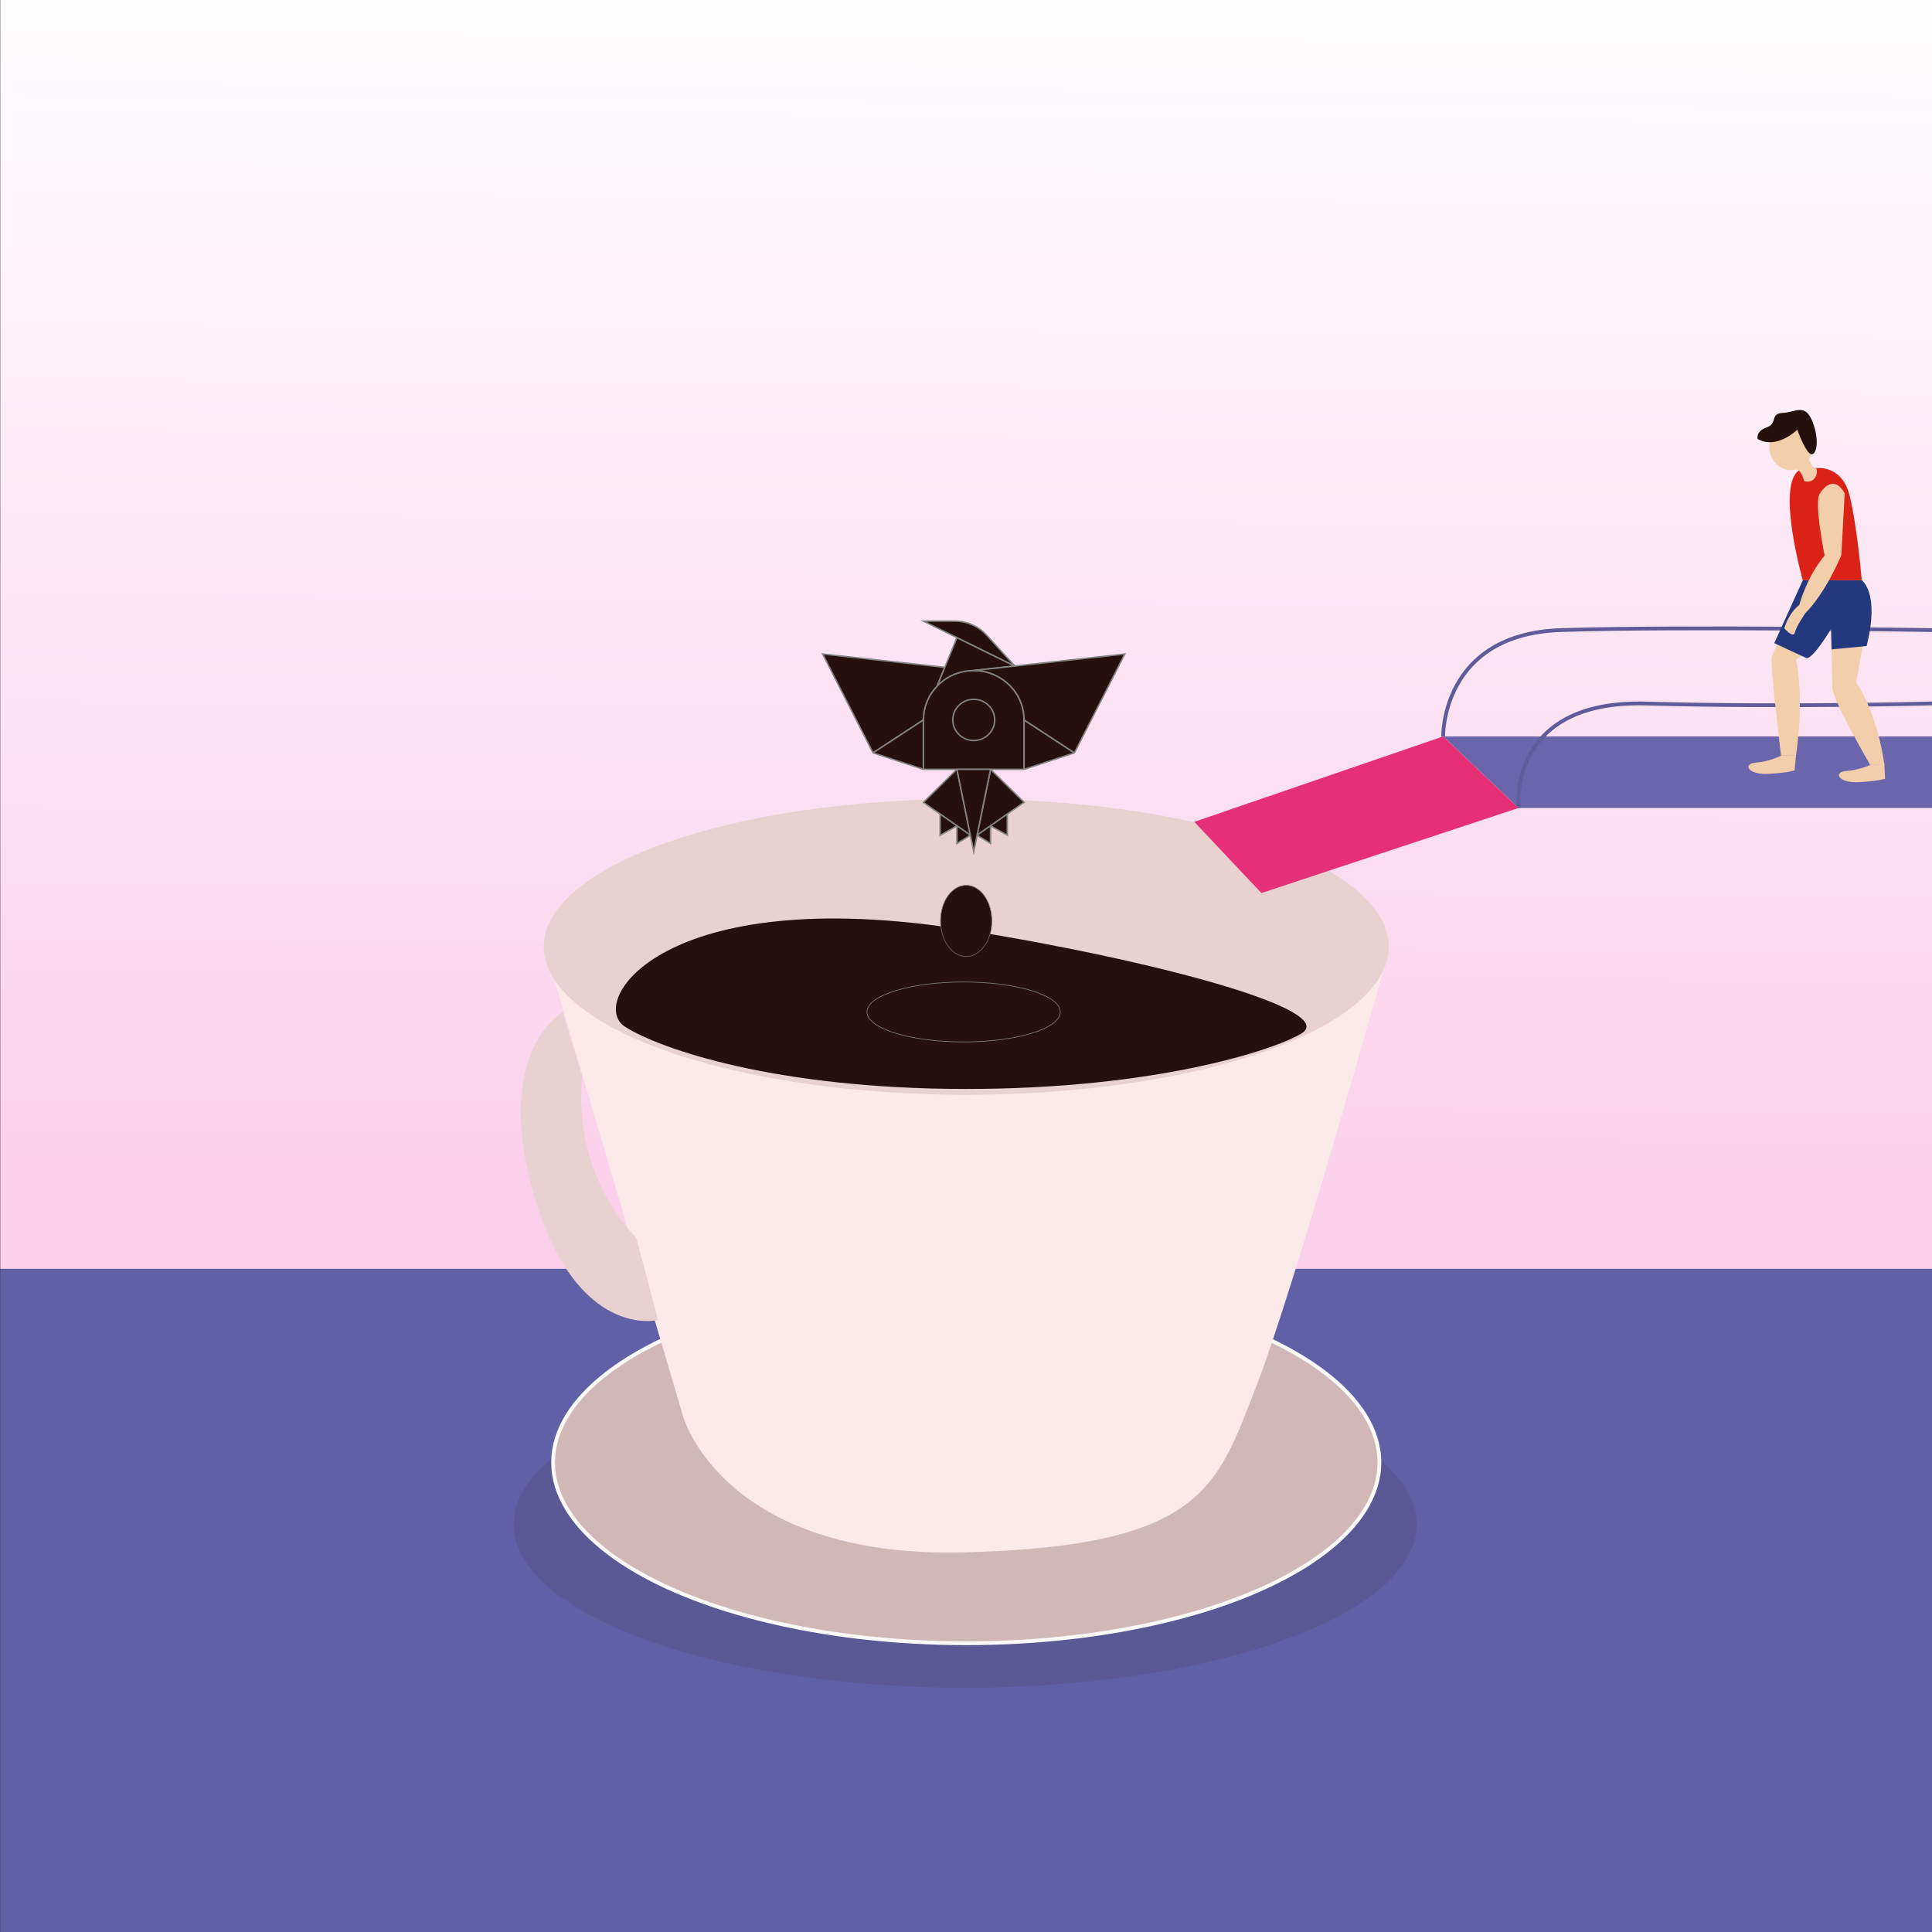 <?xml version="1.0" encoding="utf-8"?>
<!-- Generator: Adobe Illustrator 24.1.1, SVG Export Plug-In . SVG Version: 6.00 Build 0)  -->
<svg version="1.1" id="Layer_1" xmlns="http://www.w3.org/2000/svg" xmlns:xlink="http://www.w3.org/1999/xlink" x="0px" y="0px"
	 viewBox="0 0 3061.42 3061.42" style="enable-background:new 0 0 3061.42 3061.42;" xml:space="preserve">
<rect x="0" y="0" width="3061.42" height="3061.42" fill="#333333" stroke="none"/>
<style type="text/css">
	.st0{fill:url(#SVGID_1_);}
	.st1{fill:#6060A6;}
	.st2{opacity:0.71;fill:#58558E;}
	.st3{fill:#D1B8B7;stroke:#F9F9F9;stroke-width:6;stroke-miterlimit:10;}
	.st4{fill:#FCEAEA;}
	.st5{fill:#6B66AB;}
	.st6{fill:none;stroke:#5E5C99;stroke-width:6;stroke-miterlimit:10;}
	.st7{fill:#F2CEAA;}
	.st8{fill:#DA2217;}
	.st9{fill:#26100D;}
	.st10{fill:#E9D1D1;}
	.st11{fill:none;stroke:#818281;stroke-miterlimit:10;}
	.st12{fill:#26100D;stroke:#6F6C6C;stroke-miterlimit:10;}
	.st13{fill:#818281;}
	.st14{fill:#E53076;}
	.st15{fill:#243880;}
</style>
<linearGradient id="SVGID_1_" gradientUnits="userSpaceOnUse" x1="1539.197" y1="-88.892" x2="1522.787" y2="2132.371">
	<stop  offset="0" style="stop-color:#FFFFFF"/>
	<stop  offset="0.896" style="stop-color:#FBD0EB"/>
</linearGradient>
<rect x="0.4" class="st0" width="3061.42" height="2010.64"/>
<rect x="0.4" y="2010.64" class="st1" width="3061.42" height="1050.78"/>
<ellipse class="st2" cx="1529.41" cy="2415.44" rx="715.48" ry="258.89"/>
<ellipse class="st3" cx="1531.11" cy="2317.4" rx="654.67" ry="286.47"/>
<path class="st4" d="M861.67,1495.76l221.04,749.64c0,0,63.26,223.66,443.71,214.47c380.46-9.19,401.9-104.17,463.18-260.43
	s207.56-680.39,207.56-680.39L861.67,1495.76z"/>
<polygon class="st5" points="3061.82,1280.29 2406.28,1280.29 2286.79,1166.93 3061.82,1166.93 "/>
<path class="st6" d="M2286.79,1166.93c0,0-3.06-162.38,186.89-168.51c189.96-6.13,588.14,0,588.14,0"/>
<path class="st6" d="M2406.28,1280.29c0,0-18.38-171.57,202.21-165.45c220.6,6.13,453.33-0.16,453.33-0.16"/>
<ellipse class="st7" cx="2837.89" cy="708.59" rx="34.09" ry="36.38"/>
<path class="st8" d="M2876.57,741.83c0,0,42.13-6.89,54.38,43.66c12.26,50.55,19.15,134.04,19.15,134.04s-68.17,17.62-93.45,0
	c0,0-42.19-149.37-6.16-173.87L2876.57,741.83z"/>
<path class="st7" d="M2950.11,919.53c0,0,13.79,16.09,9.19,54.38c-4.6,38.3-18.38,107.4-18.38,107.4s32.17,41.96,45.19,130.81h-22.6
	c0,0-60.13-103.4-60.13-123.32s-2.3-106.21-2.3-106.21s-2.16,20.84-32.46,46.27c-6.29,5.28-13.79,10.75-22.73,16.28
	c0,0,13.75,58.05,0,152.35h-23.7c0,0-18.38-152.35-14.55-157.71c1.3-1.81,7.32-16.15,14.73-34.34
	c14.5-35.59,34.29-85.92,34.29-85.92H2950.11z"/>
<path class="st9" d="M2847.98,680.81c0,0-32.17,32.17-62.81,14.81c0,0-3.57-12.26,14.3-18.38c17.87-6.13,4.6-21.96,25.53-22.98
	c20.94-1.02,35.23-15.83,46.98,13.79c11.74,29.62,6.43,52.85-1.64,51.7C2862.28,718.59,2850.49,688.5,2847.98,680.81z"/>
<ellipse class="st10" cx="1531.11" cy="1500.37" rx="669.45" ry="234.39"/>
<path class="st9" d="M2062.11,1637.74c-41.87,25.5-228.95,87.81-530.99,87.81s-485.19-63.27-540.65-98.56
	c-60.68-38.6,58.54-230.27,538.03-153.67C1826.75,1520.96,2123.53,1600.33,2062.11,1637.74z"/>
<ellipse class="st11" cx="1526.96" cy="1603.53" rx="153.19" ry="47.49"/>
<ellipse class="st12" cx="1531.02" cy="1459.29" rx="40.6" ry="56.41"/>
<g>
	<path class="st9" d="M1622.73,1140.79v77.14c0,0.64-0.52,1.15-1.17,1.15h-157.73c-0.38,0-0.66-0.28-0.66-0.6v-77.69
		c0-20.86,8.31-39.88,21.96-53.88v-0.05c14.55-15.01,35.06-24.36,57.82-24.36c18.02,0,34.59,5.85,47.91,15.7
		C1610.2,1092.48,1622.73,1115.19,1622.73,1140.79z"/>
	<path class="st13" d="M1621.56,1220.24h-157.73c-1.01,0-1.83-0.78-1.83-1.75v-77.69c0-20.37,7.8-39.65,21.96-54.35l0.33-0.37
		c15.45-15.94,36.28-24.72,58.66-24.72c17.71,0,34.52,5.51,48.62,15.94c20.55,15.17,32.33,38.31,32.33,63.5v77.14
		C1623.9,1219.22,1622.87,1220.24,1621.56,1220.24z M1464.35,1217.93h157.21v-77.14c0-24.46-11.44-46.94-31.4-61.66
		c-13.69-10.12-30.01-15.48-47.21-15.48c-21.58,0-41.67,8.4-56.64,23.67l-0.33,0.38c-13.95,14.3-21.64,33.15-21.64,53.09V1217.93z"
		/>
	<path class="st9" d="M1516.73,1220.88l20.89,102.56l-21.26-14.83l-26.56-18.56l-26.61-18.61l51.85-51.06
		C1515.61,1219.82,1516.57,1220.11,1516.73,1220.88z"/>
	<path class="st13" d="M1539.35,1326.05l-77.96-54.46l52.83-52.02c0.56-0.55,1.38-0.76,2.16-0.54c0.77,0.22,1.35,0.85,1.51,1.62v0
		L1539.35,1326.05z M1465,1271.29l70.89,49.53l-20.27-99.51L1465,1271.29z M1515.58,1221.11L1515.58,1221.11L1515.58,1221.11z"/>
	<path class="st9" d="M1622.75,1271.3l-26.61,18.65l-26.61,18.61l-21.26,14.88l20.79-102.07c0.2-0.98,1.43-1.34,2.15-0.64
		L1622.75,1271.3z"/>
	<path class="st13" d="M1546.54,1326.06l21.37-104.92c0.17-0.87,0.82-1.57,1.69-1.83c0.86-0.27,1.8-0.03,2.44,0.6l52.52,51.54
		L1546.54,1326.06z M1570.38,1221.54l-20.37,99.26l70.93-49.65L1570.38,1221.54z"/>
	<polyline class="st9" points="1537.62,1323.43 1516.36,1219.08 1569.53,1219.08 1548.27,1323.43 1542.97,1349.55 1537.62,1323.43 	
		"/>
	<path class="st13" d="M1542.98,1355.41l-28.04-137.49h56.03L1542.98,1355.41z M1538.77,1323.21l4.2,20.47l25.13-123.45h-50.31
		L1538.77,1323.21z"/>
	<path class="st9" d="M1496.3,1057.39c0.41,0.04,0.67,0.46,0.51,0.84l-11.66,28.63v0.05c-13.59,13.93-21.88,32.83-21.96,53.56
		c0,0.2-0.07,0.37-0.24,0.48c-4.55,2.98-71.94,47.05-78.95,51.64c-0.31,0.21-0.74,0.09-0.91-0.24l-79.46-155.96L1496.3,1057.39z"/>
	<path class="st13" d="M1383.66,1193.83c-0.16,0-0.31-0.02-0.46-0.06c-0.49-0.13-0.92-0.46-1.15-0.91l-80.42-157.86l194.8,21.24
		c0.57,0.06,1.06,0.37,1.35,0.85c0.29,0.48,0.33,1.05,0.12,1.57l-11.57,28.66l-0.33,0.38c-13.87,14.22-21.56,32.96-21.64,52.77
		c0,0.6-0.28,1.12-0.78,1.44l-78.93,51.63C1384.36,1193.73,1384.01,1193.83,1383.66,1193.83z M1305.65,1037.76l78.22,153.53
		l78.15-51.12c0.16-20.21,8-39.31,22.1-53.87l11.34-27.85L1305.65,1037.76z M1462.3,1139.98c0,0-0.01,0-0.01,0.01L1462.3,1139.98z
		 M1495.72,1057.8L1495.72,1057.8L1495.72,1057.8z"/>
	<path class="st9" d="M1463.19,1141.75v76.61c0,0.35-0.35,0.6-0.69,0.49l-78.07-25.55c-0.41-0.14-0.49-0.68-0.13-0.92l78.07-51.06
		C1462.73,1141.09,1463.19,1141.34,1463.19,1141.75z"/>
	<path class="st13" d="M1462.67,1220.03c-0.18,0-0.37-0.03-0.54-0.09l-78.06-25.55c-0.62-0.2-1.06-0.72-1.15-1.36
		c-0.09-0.64,0.2-1.25,0.75-1.61l78.06-51.06c0.53-0.34,1.2-0.38,1.75-0.08c0.55,0.29,0.9,0.85,0.9,1.47v76.61
		c0,0.54-0.27,1.04-0.71,1.35C1463.37,1219.92,1463.02,1220.03,1462.67,1220.03z M1462.87,1217.76L1462.87,1217.76L1462.87,1217.76z
		 M1386.07,1192.62l75.96,24.86v-74.54L1386.07,1192.62z M1384.97,1193.34L1384.97,1193.34
		C1384.96,1193.34,1384.96,1193.34,1384.97,1193.34z"/>
	<path class="st9" d="M1701.74,1193.22l-78.54,25.71c-0.22,0.07-0.45-0.09-0.45-0.32v-77.82l79.09,51.73
		C1702.12,1192.7,1702.06,1193.12,1701.74,1193.22z"/>
	<path class="st13" d="M1623.1,1220.1c-0.31,0-0.62-0.09-0.88-0.27c-0.4-0.28-0.64-0.73-0.64-1.21v-79.98l80.91,52.92
		c0.51,0.34,0.77,0.91,0.69,1.5c-0.08,0.58-0.49,1.07-1.06,1.25l-78.54,25.71C1623.42,1220.07,1623.26,1220.1,1623.1,1220.1z
		 M1622.84,1217.83c-0.01,0-0.02,0-0.03,0.01L1622.84,1217.83z M1623.92,1142.93v74.54l75.96-24.86L1623.92,1142.93z"/>
	<path class="st9" d="M1608.06,1055.4l-65.09,7.09c-22.76,0-43.27,9.35-57.82,24.36l11.97-29.38l19.24-47.16l26.61,13.08
		L1608.06,1055.4z"/>
	<path class="st13" d="M1481.8,1091.99l33.95-83.27l96.38,47.39l-69.03,7.52c-21.86,0.01-42.1,8.54-57.09,24.01L1481.8,1091.99z
		 M1516.98,1011.91l-28.66,70.28c14.95-13.48,34.16-20.85,54.65-20.85l61.02-6.66L1516.98,1011.91z"/>
	<path class="st9" d="M1607.13,1054.94c0.19,0.1,0.38-0.14,0.24-0.3l-44.26-48.43c-5.73-6.26-12.58-11.38-20.13-15.06
		c-9.29-4.51-19.57-6.95-30.17-6.95h-49.6l53.17,26.11l26.61,13.08L1607.13,1054.94z"/>
	<path class="st13" d="M1607.22,1056.12c-0.21,0-0.41-0.04-0.6-0.14l-148.39-72.93h54.57c10.71,0,21.03,2.38,30.7,7.08
		c7.75,3.78,14.65,8.94,20.49,15.32l44.91,49.13l-0.58,1.01C1608.05,1055.93,1607.63,1056.12,1607.22,1056.12z M1468.16,985.35
		l134.9,66.31l-40.84-44.68c-5.64-6.17-12.29-11.14-19.78-14.8c-9.34-4.53-19.32-6.84-29.66-6.84H1468.16z"/>
	<polygon class="st9" points="1489.78,1290.04 1489.78,1323.6 1516.37,1308.61 	"/>
	<path class="st13" d="M1488.61,1325.59v-37.78l29.94,20.9L1488.61,1325.59z M1490.95,1292.27v29.34l23.24-13.11L1490.95,1292.27z"
		/>
	<path class="st9" d="M1516.37,1308.61v27.94l19.1-11.74c1.04-0.64,1.08-2.11,0.08-2.8L1516.37,1308.61z"/>
	<path class="st13" d="M1515.2,1338.63v-32.26l21.03,14.68c0.79,0.55,1.25,1.45,1.22,2.4c-0.03,0.95-0.54,1.82-1.36,2.32
		L1515.2,1338.63z M1517.54,1310.84v23.63l17.3-10.64c0.22-0.13,0.25-0.33,0.26-0.44c0-0.11-0.02-0.31-0.23-0.45L1517.54,1310.84z"
		/>
	<path class="st9" d="M1569.54,1308.57v27.95l-19.49-11.99c-0.84-0.52-0.88-1.71-0.07-2.28L1569.54,1308.57z"/>
	<path class="st13" d="M1570.71,1338.61l-21.28-13.1c-0.73-0.45-1.18-1.22-1.21-2.06c-0.02-0.85,0.38-1.64,1.08-2.13l21.41-14.98
		V1338.61z M1568.36,1310.81l-17.69,12.38l0.01,0.37l17.69,10.88V1310.81z"/>
	<polygon class="st9" points="1596.15,1289.97 1596.15,1323.45 1569.54,1308.57 	"/>
	<path class="st13" d="M1597.32,1325.43l-29.96-16.74l29.96-20.95V1325.43z M1571.71,1308.47l23.26,13v-29.26L1571.71,1308.47z"/>
	<path class="st9" d="M1782.31,1036.38l-79.38,155.8c-0.21,0.42-0.75,0.56-1.14,0.3l-79.03-51.69c0-25.61-12.53-48.31-31.86-62.59
		c-13.33-9.86-29.89-15.7-47.91-15.7l65.09-7.09h0.05L1782.31,1036.38z"/>
	<path class="st13" d="M1702.22,1193.76c-0.38,0-0.76-0.11-1.08-0.32l-79.56-52.04v-0.62c0-24.45-11.44-46.93-31.4-61.66
		c-13.69-10.12-30.02-15.48-47.21-15.48l-0.13-2.29l241.47-26.35l-80.34,157.68c-0.25,0.49-0.7,0.86-1.25,1
		C1702.56,1193.74,1702.39,1193.76,1702.22,1193.76z M1701.88,1191.66L1701.88,1191.66L1701.88,1191.66z M1623.92,1140.17
		l78.15,51.11l78.22-153.52l-224.77,24.53c13.05,1.98,25.34,7.07,36.06,14.99C1611.97,1092.33,1623.73,1115.22,1623.92,1140.17z"/>
	<ellipse class="st9" cx="1542.97" cy="1140.79" rx="33.24" ry="32.62"/>
	<path class="st13" d="M1542.97,1174.56c-18.98,0-34.42-15.15-34.42-33.78c0-18.62,15.44-33.77,34.42-33.77
		c18.97,0,34.41,15.15,34.41,33.77C1577.39,1159.41,1561.95,1174.56,1542.97,1174.56z M1542.97,1109.32
		c-17.69,0-32.07,14.12-32.07,31.47c0,17.36,14.39,31.47,32.07,31.47c17.68,0,32.07-14.12,32.07-31.47
		C1575.04,1123.43,1560.65,1109.32,1542.97,1109.32z"/>
</g>
<polygon class="st14" points="2286.79,1166.93 1892.45,1302.29 1998.79,1415.1 2406.28,1280.29 "/>
<path class="st7" d="M2963.51,1212.12c0,0-16.84,8.04-37.98,9.55c-21.14,1.51-12.72,19.41,19.4,17.76s42.12-5.54,42.12-5.54
	l-1.09-22.81L2963.51,1212.12z"/>
<path class="st7" d="M2822.19,1197.49c0,0-18.88,9.51-40.02,11.02c-21.14,1.51-12.72,19.41,19.4,17.76
	c32.11-1.65,42.12-5.54,42.12-5.54l2.21-23.24H2822.19z"/>
<path class="st7" d="M2866.68,728.07c0,0,4.54,13.75,9.9,13.75c5.36,0,3.06,26.04-17.62,20.68c0,0-5.06-19.57-13.06-18.55
	L2866.68,728.07z"/>
<path class="st10" d="M891.65,1603.53c0,0-112.34,63.32-44.94,292.09s196.09,196.09,196.09,196.09l-34.72-130.72
	c0,0-100.09-91.91-85.79-255.32L891.65,1603.53z"/>
<path class="st15" d="M2950.11,919.53c0,0,29.11,19.15,7.66,104.17l-55.51,5.32l-0.8-32.43c0,0-28.39,47.79-38.98,46.26l-51-23.74
	l45.19-99.57H2950.11z"/>
<path class="st7" d="M2884.02,781.66c0,0,19.92-33.7,39.06,0l-5.36,98.04c0,0-23.61,58.21-57,91.91c0,0-14.32,20.68-16.57,30.64
	s-16.81-6.55-16.81-6.55s6.13-23.32,23.74-37.11c0,0,11.99-45.2,40.19-78.13C2891.28,880.47,2873.49,793.15,2884.02,781.66z"/>
</svg>
